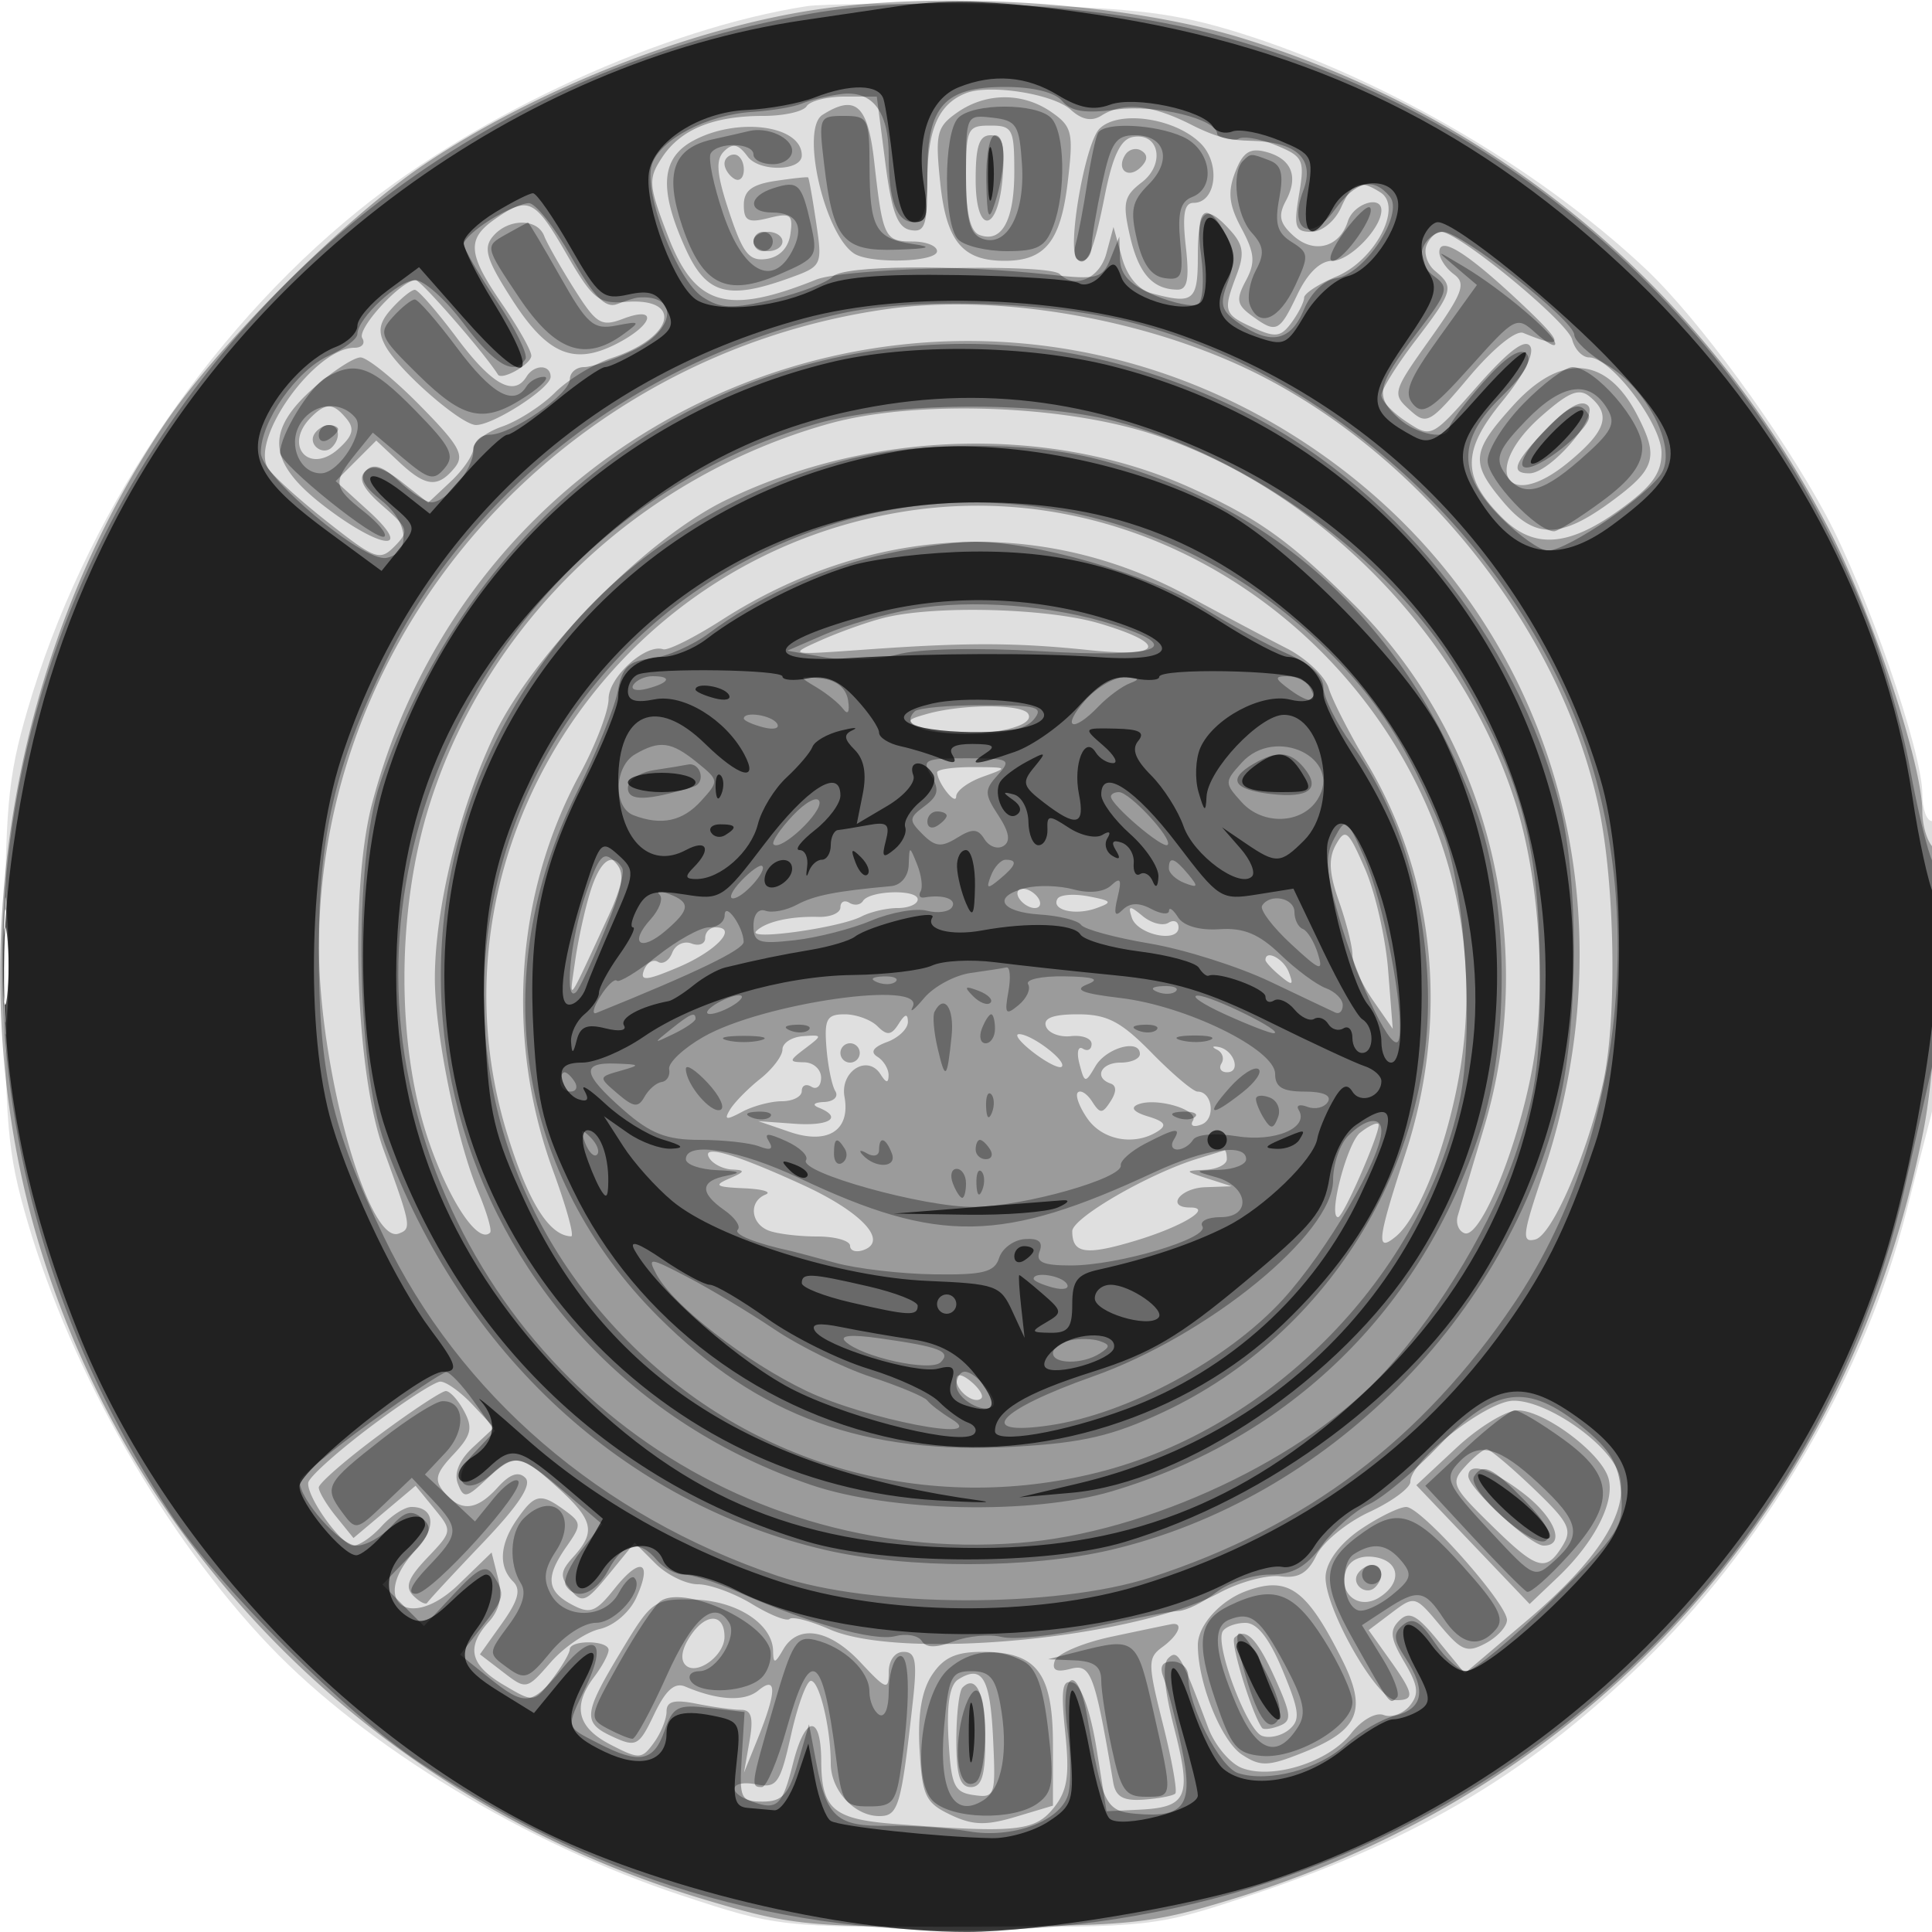 <svg xmlns="http://www.w3.org/2000/svg" width="200" height="200" fill="#000000"><path fill-opacity=".125" fill-rule="evenodd" d="M83.5.644C68.745 2.939 49.614 11.666 37.074 21.823 21.256 34.635 8.595 53.75 2.844 73.5.778 80.599.515 83.585.515 100c0 16.462.258 19.381 2.344 26.5 4.563 15.575 14.236 32.537 24.994 43.827 9.951 10.444 26.688 20.596 42.647 25.869 9.939 3.284 10.119 3.304 29.5 3.304 19.278 0 19.611-.037 29.211-3.216 17.76-5.881 29.699-13.064 41.902-25.208 12.175-12.116 22.089-29.355 26.211-45.576.839-3.3 2.009-7.852 2.601-10.116C201.303 110.107 201.366 85 200 85c-.55 0-1-1.256-1-2.791 0-4.411-5.741-21.013-10.011-28.949-4.623-8.593-13.217-20.321-18.617-25.407C158.959 17.104 142.078 7.434 127 3.008c-6.097-1.789-10.587-2.26-24-2.516C93.925.319 85.15.388 83.5.644M.397 100c0 7.975.156 11.237.346 7.25s.189-10.513 0-14.5c-.19-3.987-.346-.725-.346 7.25"/><path fill-opacity=".305" fill-rule="evenodd" d="M84.5.994C71.473 2.933 55.411 9.28 43.876 17.048c-8.179 5.508-21.321 18.65-26.829 26.83C.244 68.829-4.561 102.276 4.592 130.567c10.3 31.834 35.627 56.305 68.408 66.096 8.96 2.676 10.524 2.833 27.5 2.769 16.677-.062 18.661-.269 27-2.815 37.513-11.455 64.015-40.915 71.623-79.617 1.624-8.259 2.274-28.003.966-29.311-.599-.599-1.089-2.256-1.089-3.682 0-4.865-5.171-20.49-9.666-29.209-12.72-24.671-34.15-42.629-60.633-50.809C116.732.292 97.822-.989 84.5.994m15.5 8.65c-2.841 1.111-4 3.753-4 9.12 0 4.587-.259 5.333-1.75 5.049-1.351-.258-1.948-1.872-2.617-7.074L90.766 10h-3.324c-1.828 0-3.602.45-3.942 1s-2.362 1-4.494 1c-5.169 0-8.566 1.398-10.475 4.312-1.454 2.219-1.409 2.829.594 8.062 2.801 7.321 6.082 8.296 15.375 4.568 3.079-1.235 24.067-1.708 25.207-.568 1.568 1.568 4.127.44 4.819-2.124l.742-2.75.864 3.133c.548 1.986 1.688 3.354 3.116 3.736 4.315 1.157 4.752.801 4.752-3.869 0-4.896.78-5.506 3.373-2.64 1.339 1.479 1.473 2.414.655 4.565-1.447 3.807-1.355 4.105 1.681 5.488 2.329 1.062 2.891.987 4-.53.71-.971 1.291-2.123 1.291-2.561s1.497-1.421 3.328-2.186c4.01-1.675 6.929-7.227 4.582-8.713-2.183-1.382-2.863-1.12-4.092 1.577-.641 1.408-1.981 2.5-3.066 2.5-1.683 0-1.845-.49-1.277-3.853.607-3.591.447-3.937-2.352-5.096-1.651-.684-3.413-.99-3.915-.68s-2.649-.321-4.772-1.403c-4.205-2.144-7.118-2.455-9.413-1.003-1.005.635-2.02.443-3.173-.6-1.817-1.645-8.383-2.686-10.85-1.721m-.903 2c-2.127 1.491-2.293 2.167-1.771 7.228C97.956 24.975 99.619 27 104 27c4.19 0 5.798-2 6.528-8.124.613-5.139.471-5.763-1.651-7.25-2.97-2.08-6.794-2.073-9.78.018m-13.956.248c-2.285 1.448.177 12.285 3.259 14.343 1.652 1.103 8.6.913 8.6-.235 0-.55-1.139-1-2.531-1-2.893 0-3.09-.41-3.968-8.25-.66-5.887-1.926-7.034-5.36-4.858m28.68 1.43c-1.489 1.489-3.394 12.439-2.346 13.486.988.989 1.73-.682 2.877-6.483.824-4.167 1.643-5.899 2.901-6.139 2.744-.523 3.41 2.801.94 4.692-1.843 1.411-2.003 2.13-1.228 5.518.893 3.91 2.345 5.56 4.915 5.589 1.045.011 1.257-1.076.873-4.485-.372-3.301-.158-4.5.802-4.5 2.34 0 2.828-4.062.74-6.15-2.641-2.64-8.506-3.496-10.474-1.528m-42.071 1.25c-3.342 1.813-3.566 5.035-.777 11.178 2.144 4.723 4.36 5.344 10.785 3.02 3.347-1.21 3.39-1.299 2.728-5.75-.37-2.486-.743-4.579-.83-4.651s-1.619.091-3.406.363c-2.415.368-3.25 1.007-3.25 2.49 0 1.644.453 1.881 2.574 1.349 2.257-.567 2.535-.364 2.25 1.641-.205 1.447-1.115 2.401-2.475 2.595-1.792.255-2.436-.553-3.86-4.84-1.31-3.945-1.434-5.417-.532-6.307.895-.882 1.479-.752 2.436.542C78.589 17.821 83 17.728 83 16.083c0-3.111-6.652-4.005-11.25-1.511M100 18.393c0 3.659.443 5.563 1.378 5.922 2.311.887 3.622-1.472 3.622-6.515 0-4.453-.181-4.8-2.5-4.8-2.358 0-2.5.307-2.5 5.393m1 .19c0 5.902 2.368 5.556 2.807-.411.239-3.242-.039-4.172-1.25-4.172-1.183 0-1.557 1.101-1.557 4.583m15.469-2.533c-.95 1.538.351 2.53 1.635 1.246.718-.718.735-1.277.052-1.699-.56-.346-1.319-.142-1.687.453m11.395 1.779c-.794 2.067-.647 3.38.651 5.807 1.379 2.579 1.46 3.542.455 5.421-1.037 1.937-.946 2.487.595 3.614 2.571 1.88 2.866 1.745 4.734-2.171 1.068-2.241 2.373-3.5 3.628-3.5 1.796 0 5.073-3.374 5.073-5.223 0-1.63-2.894-.687-3.471 1.131-.862 2.718-3.511 3.418-5.641 1.49-1.424-1.288-1.594-2.078-.779-3.602 1.354-2.53.598-4.378-2.079-5.078-1.656-.433-2.372.044-3.166 2.111M75 16.941c0 .518.45 1.219 1 1.559s1-.084 1-.941S76.55 16 76 16s-1 .423-1 .941m-23.75 5.733c-2.971 2.073-2.841 3.607.75 8.826 1.65 2.398 3 4.794 3 5.323 0 .875-3.053 2.597-3.457 1.951C50.164 36.566 43.57 29 43.026 29c-1.483 0-6.119 5.04-5.523 6.004.338.548-.026.996-.809.996-4.046 0-10.769 9.31-8.973 12.426.428.743 3.19 3.25 6.136 5.57 4.995 3.934 5.467 4.106 7 2.549 1.527-1.553 1.439-1.848-1.24-4.175-2.035-1.766-2.571-2.816-1.822-3.565s1.867-.429 3.796 1.088l2.734 2.15 2.337-2.196C47.948 48.64 49 47.099 49 46.424c0-.676 1.345-1.697 2.99-2.271 1.644-.573 4.098-2.15 5.452-3.504s4.023-2.977 5.93-3.607c6.403-2.113 7.402-6.262 1.395-5.788-2.805.221-3.425-.283-6.147-5.004-3.261-5.654-3.927-5.977-7.37-3.576m-.24 1.814c-1.01 1.217-.648 2.401 1.988 6.508 3.676 5.729 6.415 6.876 10.894 4.56 3.774-1.952 4.244-3.939.606-2.555-2.254.857-2.757.549-5.061-3.101-1.407-2.229-2.804-4.693-3.105-5.476-.714-1.861-3.755-1.825-5.322.064M78 25c0 .55.675 1 1.5 1s1.5-.45 1.5-1-.675-1-1.5-1-1.5.45-1.5 1m69.666.427c-.301.785.101 1.965.893 2.622 2.007 1.665 1.89 2.075-2.059 7.247-1.925 2.521-3.5 5.051-3.5 5.621s1.168 1.802 2.595 2.737c2.594 1.7 2.596 1.699 7.325-3.665 3.241-3.676 4.969-4.977 5.49-4.134.463.748-.683 2.992-2.923 5.726-4.169 5.088-4.167 7.83.008 12.005 3.259 3.259 6.811 3.037 12.092-.756 3.409-2.448 4.413-3.805 4.413-5.965 0-2.976-5.228-9.865-7.487-9.865-.704 0-1.496-.826-1.76-1.837C162.266 33.3 150.961 24 149.183 24c-.533 0-1.215.642-1.517 1.427m1.334.678c0 .646.678 1.674 1.506 2.285 1.291.951.936 1.913-2.481 6.722-3.867 5.442-3.931 5.663-2.114 7.307 1.787 1.618 2.07 1.463 6.168-3.397 2.488-2.951 4.846-4.868 5.607-4.557 4.327 1.763 4.313 1.224-.078-2.924-5.658-5.347-8.608-7.21-8.608-5.436M40.575 31.917c-1.332 1.472-1.493 2.368-.693 3.863 1.368 2.555 7.852 8.221 9.403 8.216C51.101 43.991 57 40.182 57 39.015c0-1.306-1.696-1.316-2.5-.015-1.298 2.1-3.593.823-7.194-4-2.053-2.75-4.017-5-4.364-5-.348 0-1.413.863-2.367 1.917M92 31.973c-33.535 4.644-58.893 32.996-58.983 65.945-.034 12.528 5.072 30.952 8.254 29.783 1.357-.498 1.302-.799-1.572-8.701-2.92-8.027-3.533-26.975-1.162-35.894 11.773-44.275 63.759-62.28 100.179-34.696 22.164 16.787 30.37 45.454 20.967 73.246-2.084 6.159-2.181 7.025-.747 6.651 1.766-.462 5.423-8.942 7.032-16.307 1.438-6.58 1.213-20.481-.458-28.371-4.057-19.145-19.523-37.995-37.809-46.082-11.01-4.87-25.008-7.055-35.701-5.574m-59.465 8.131c-5.152 4.523-4.858 7.794 1.109 12.35 5.864 4.478 9.299 4.799 4.481.419l-3.375-3.068 2.1-2.1 2.101-2.1 2.339 2.197c2.768 2.601 4.014 2.741 5.751.648 1.093-1.317.556-2.291-3.59-6.5-2.682-2.722-5.44-4.95-6.129-4.95s-2.843 1.397-4.787 3.104m124.081 1.899c-4.306 4.766-4.422 5.886-1.027 9.92 3.275 3.892 5.912 3.89 11.214-.01 4.592-3.376 4.948-4.56 2.687-8.933-3.173-6.135-7.89-6.493-12.874-.977m2.974 1.052c-6.341 5.568-3.694 10.128 2.781 4.791 3.896-3.212 4.455-4.916 2.219-6.772-1.122-.93-2.146-.524-5 1.981m.608 1.241c-3.47 3.58-3.92 4.704-1.885 4.704 2.139 0 7.224-5.863 6.078-7.009-.66-.66-2.071.115-4.193 2.305M32.2 43.2c-2.915 2.915-.191 6.007 2.859 3.246 1.474-1.333 1.668-2.071.815-3.098-1.378-1.66-2.131-1.691-3.674-.148m53.646.654c-19.625 5.478-35.392 20.487-41.357 39.369-3.502 11.088-3.494 25.305.02 35.277 2.149 6.095 5.025 10.299 6.227 9.098.209-.21-.347-2.118-1.238-4.24-2.234-5.326-4.502-16.544-4.481-22.173.027-7.168 2.532-17.448 6.075-24.931 4.043-8.539 15.787-20.487 24.079-24.496 15.143-7.322 33.728-7.788 48.201-1.209 6.953 3.161 10.084 5.404 16.784 12.022 13.855 13.686 19.181 35.019 13.498 54.066a4506 4506 0 0 0-2.75 9.238c-.222.756.09 1.559.695 1.783 1.813.673 6.18-10.619 7.321-18.931 1.096-7.992.254-18.431-2.075-25.727-5.552-17.386-20.701-32.677-37.773-38.128-9.398-3-24.471-3.462-33.226-1.018m-53.303 1.077c-.683 1.105.894 2.299 1.818 1.375.95-.951.773-2.306-.302-2.306-.518 0-1.2.419-1.516.931M93.5 52.969c-30.309 4.899-49.796 35.388-41.052 64.227 2.17 7.155 4.384 10.733 6.678 10.789.344.008-.489-3.022-1.852-6.735-4.979-13.565-3.964-28.714 2.754-41.118C61.663 77.114 63 73.61 63 72.345c0-2.243 3.835-5.727 5.651-5.134.486.159 3.224-1.211 6.085-3.045 15.326-9.824 33.055-10.729 48.264-2.465 3.575 1.942 8.156 4.374 10.179 5.404 2.024 1.03 3.989 2.891 4.367 4.134s2.166 4.736 3.973 7.761c7.068 11.834 8.515 26.515 3.981 40.403-2.938 9-3.091 10.333-.988 8.587 2.507-2.081 5.522-10.038 6.718-17.732 5.111-32.876-24.845-62.604-57.73-57.289m-2 10.99c-1.65.415-4.575 1.455-6.5 2.311-3.441 1.531-3.366 1.547 4.5.981 10.498-.757 15.669-.745 23.25.05 7.667.805 8.225-.637 1.068-2.762-5.364-1.593-17.078-1.898-22.318-.58m4.5 9.937c-2.198.612-2.278.781-.668 1.4 3.674 1.412 12.174.332 11.098-1.41-.631-1.02-6.753-1.015-10.43.01m1.015 6.054c.031 1.089 1.955 3.525 1.97 2.493.008-.581 1.252-1.498 2.765-2.038 2.682-.956 2.658-.981-1-.993-2.062-.007-3.743.236-3.735.538m41.28 7.487c-.796 1.423-.714 2.957.314 5.871.765 2.169 1.394 4.674 1.398 5.568.003.893.943 2.974 2.088 4.624l2.081 3-.478-6.085c-.263-3.347-1.344-8.069-2.401-10.495-1.733-3.974-2.03-4.219-3.002-2.483M.378 100c0 6.325.163 8.912.361 5.75s.198-8.338 0-11.5-.361-.575-.361 5.75m60.75-7.75c-.565 1.787-1.283 5.05-1.594 7.25-.62 4.38-.941 4.823 3.567-4.916.996-2.153 1.58-4.291 1.297-4.75-1.034-1.672-2.266-.761-3.27 2.416m28.209 1.016c-.261.422-.894.508-1.406.191-.512-.316-.931-.104-.931.473 0 .576-1.013 1.019-2.25.985-2.952-.082-5.504.503-6.471 1.483-.983.995 8.635-.35 10.905-1.526.927-.48 2.614-.872 3.75-.872S95 93.598 95 93.106c0-1.074-4.986-.932-5.663.16M105.5 93c.34.55 1.068 1 1.618 1s.722-.45.382-1-1.068-1-1.618-1-.722.45-.382 1m3.982.029c-.718 1.162 1.773 1.781 3.99.992 1.742-.621 1.651-.764-.774-1.228-1.51-.289-2.957-.182-3.216.236M117.166 95c.578 1.767 4.834 2.657 4.834 1.011 0-.621-.47-.839-1.044-.484s-1.772.044-2.662-.691c-1.372-1.132-1.544-1.107-1.128.164M73 97.107c0 .609-.638.862-1.417.563-.78-.299-1.677.131-1.993.957-.317.825-.982 1.249-1.478.942s-1.149.086-1.451.872c-.442 1.152.253 1.089 3.585-.326C74.153 98.455 76.443 96 74.083 96c-.596 0-1.083.498-1.083 1.107m58 2.271c0 .207.685.946 1.523 1.641 1.273 1.057 1.42.995.893-.378-.538-1.401-2.416-2.384-2.416-1.263m-45.447 9.077c.151 1.901.564 3.926.919 4.5.356.575-.168 1.081-1.163 1.124-1.049.046-1.284.291-.559.583 2.518 1.016 1.15 1.929-2.5 1.668l-3.75-.268 3.23 1.108c3.963 1.359 6.324-.143 5.693-3.622-.481-2.653 2.389-4.448 3.732-2.332.58.914.819.941.83.093.008-.655-.512-1.517-1.156-1.915-.776-.479-.438-.994 1-1.526 1.194-.442 2.164-1.381 2.156-2.086-.011-.899-.297-.837-.959.21-.751 1.188-1.196 1.238-2.184.25-.683-.683-2.214-1.242-3.403-1.242-1.85 0-2.121.496-1.886 3.455m22.724-2.205c.244.688 1.406 1.143 2.583 1.012s2.14.233 2.14.809-.408.795-.907.487c-.498-.309-.656.395-.351 1.564.532 2.033.603 2.044 1.657.251 1.125-1.914 4.601-2.868 4.601-1.262 0 .489-.9.889-2 .889-2.041 0-2.785 1.563-1.032 2.167.624.215.624.866 0 1.833-.85 1.317-1.084 1.32-1.914.029-.52-.809-1.184-1.232-1.477-.94-.292.293.159 1.517 1.003 2.721 1.565 2.235 4.859 2.832 7.255 1.313 1.001-.634.751-1.022-1-1.552-1.465-.442-1.853-.903-1.042-1.236 1.886-.773 6.391.558 5.696 1.683-.326.527.077.702.896.388 1.483-.569 1.137-3.406-.415-3.406-.449 0-2.58-1.8-4.737-4-3.19-3.254-4.618-4-7.66-4-2.562 0-3.6.394-3.296 1.25M81 108.64c0 .668-1.034 2.035-2.297 3.037-1.263 1.003-2.668 2.43-3.121 3.173-.662 1.086-.422 1.135 1.232.25 1.13-.605 2.984-1.1 4.12-1.1S83 113.523 83 112.941s.45-.781 1-.441 1-.084 1-.941-.787-1.573-1.75-1.591c-1.613-.029-1.604-.142.118-1.447 1.797-1.36 1.787-1.408-.25-1.255-1.165.088-2.118.706-2.118 1.374m25.985.314c1.367 1.05 2.684 1.71 2.927 1.467.566-.565-3.089-3.354-4.412-3.367-.55-.005.118.85 1.485 1.9M87 109c0 .55.45 1 1 1s1-.45 1-1-.45-1-1-1-1 .45-1 1m38.981-.34c.567.281.777.922.466 1.425s-.051.915.577.915c1.484 0 .724-2.302-.862-2.612-.666-.131-.748-.008-.181.272m14.817 8.6c-1.347 1.074-3.349 8.74-2.282 8.74.569 0 4.57-9.247 4.173-9.644-.184-.185-1.035.223-1.891.904m-67.364 2.633c.376.609 1.445 1.139 2.375 1.177 1.379.058 1.321.229-.309.93-1.655.711-1.396.885 1.5 1.009 1.925.082 2.938.376 2.25.653-1.76.71-1.556 3.007.332 3.731.87.334 3.12.607 5 .607s3.418.436 3.418.969.654.717 1.453.411c2.514-.965-.324-3.96-6.382-6.735-7.091-3.247-10.554-4.236-9.637-2.752m50.566.044c-5.07 1.552-13 6.14-13 7.521 0 2.324 1.386 2.531 6.547.978 4.828-1.453 8.09-3.436 5.653-3.436-2.536 0-1.056-2.005 1.55-2.1l2.75-.099L125 122c-2.398-.768-2.409-.805-.25-.9 1.237-.055 2.25-.55 2.25-1.1s-.112-.961-.25-.914-1.375.43-2.75.851m-25 22.882c0 1.208 1.897 2.617 2.591 1.924.251-.252-.229-1.027-1.067-1.723-.95-.789-1.524-.865-1.524-.201m-60.753 4.956c-3.439 2.599-6.292 5.175-6.34 5.725-.133 1.529 3.449 6.494 4.688 6.497.602.002 1.91-.897 2.905-1.997s2.389-2 3.096-2c2.382 0 2.629 2.132.509 4.388-4.978 5.299-.837 8.683 4.406 3.601l3.379-3.275.674 2.683c.459 1.831.159 3.252-.945 4.472-2.406 2.658-1.982 4.485 1.521 6.555 3.13 1.849 3.147 1.847 4.978-.534 1.011-1.315 1.848-2.728 1.86-3.14.03-1.019 4.022-.96 4.022.059 0 .445-.661 1.682-1.468 2.75-2.31 3.053-1.795 5.254 1.646 7.033 2.988 1.545 3.256 1.536 4.5-.166.727-.994 1.322-2.454 1.322-3.242 0-1.073.787-1.277 3.125-.809 1.719.344 3.78.625 4.579.625 1.092 0 1.312.811.884 3.25l-.57 3.25 1.415-3.5c1.978-4.894 2.003-6.607.073-5.005-1.424 1.182-4.182 1.037-7.556-.397-1.108-.471-2.029.345-3.229 2.86-1.557 3.265-1.86 3.436-4.199 2.37-3.256-1.483-3.185-2.315.761-8.872 3.165-5.261 3.432-5.453 7.489-5.37 4.454.09 8.205 2.506 8.258 5.319.026 1.364.179 1.341 1.05-.155 1.545-2.652 4.787-2.104 8.019 1.356 2.633 2.819 2.901 2.911 2.901 1 0-1.226.641-2.106 1.534-2.106 1.259 0 1.43.944.951 5.25C93.285 187.033 93 188 91.026 188c-2.573 0-5.026-2.659-5.026-5.446 0-3.658-1.175-8.554-2.053-8.554-.442 0-1.366 2.512-2.053 5.583-1.129 5.045-1.473 5.54-3.572 5.138-2.617-.5-3.167.741-.74 1.672 2.861 1.098 3.377.655 4.519-3.881 1.259-5 2.891-5.113 2.914-.203.024 4.981 1.244 6.017 7.659 6.51 12.43.956 14.441.757 16.364-1.618 1.461-1.804 1.701-3.331 1.234-7.855-.47-4.55-.313-5.527.824-5.149.85.282 1.808 2.998 2.429 6.885l1.026 6.418 3.334-.159c5.039-.241 5.499-1.293 3.678-8.403-1.049-4.092-1.27-6.631-.635-7.266.977-.977 1.302-.414 4.137 7.162.686 1.834 2.264 3.721 3.506 4.193 3.187 1.212 8.959-.614 11.283-3.569 1.11-1.41 2.564-2.235 3.385-1.92.792.304 2-.122 2.685-.946 1.006-1.213.901-2.079-.55-4.536-1.45-2.455-1.55-3.278-.522-4.296 1.025-1.015 1.806-.608 4.024 2.1l2.752 3.359 6.458-5.479c7.344-6.23 10.521-11.186 9.578-14.941-.782-3.117-7.364-7.799-10.965-7.799-2.797 0-10.699 6.198-10.699 8.392 0 .638-1.912 2.048-4.25 3.134s-4.798 3.099-5.468 4.474c-.907 1.859-1.865 2.418-3.74 2.18-1.386-.176-4.213.586-6.281 1.693-8.919 4.775-32.988 7.036-40.384 3.794-1.993-.873-3.854-1.356-4.137-1.073-.283.282-2.028-.409-3.877-1.536-1.85-1.128-4.376-2.052-5.613-2.054s-3.218-.972-4.402-2.156l-2.152-2.152-2.648 3.245c-2.379 2.915-2.785 3.081-3.986 1.633-1.128-1.359-1.081-1.896.3-3.421 2.337-2.583 2.063-3.795-1.612-7.138-3.912-3.558-4.473-3.624-7.409-.865-2.079 1.952-2.349 1.993-2.943.444-.419-1.091.138-2.445 1.547-3.757l2.202-2.052-2.248-2.392c-1.236-1.316-2.732-2.382-3.323-2.368-.592.014-3.89 2.152-7.329 4.75m.941.823c-3.404 2.529-6.188 4.954-6.188 5.389s.808 1.789 1.796 3.009l1.796 2.218 3.215-2.705 3.214-2.705 1.918 2.348c1.908 2.336 1.904 2.362-.704 5.105-2.01 2.113-2.347 3.031-1.445 3.933.647.647 1.297.971 1.443.72s2.723-3.03 5.725-6.175c3.75-3.93 5.135-6.042 4.426-6.751-.708-.708-1.604-.398-2.863.992-2.187 2.418-3.828 2.564-5.545.495-1.052-1.267-.887-1.937.963-3.906 1.844-1.963 2.038-2.74 1.111-4.471-.616-1.152-1.47-2.094-1.897-2.094s-3.562 2.069-6.965 4.598m111.582 1.276-4.153 3.873 5.864 6.148 5.865 6.148 2.916-2.771c3.838-3.648 5.99-7.902 5.222-10.323-.836-2.633-6.653-6.949-9.367-6.949-1.207 0-4.063 1.743-6.347 3.874m.903 1.935c-1.537 1.699-1.376 2.066 2.633 6 4.82 4.731 5.708 4.999 7.429 2.243 1.067-1.708.697-2.445-3.009-5.989-2.324-2.223-4.494-4.046-4.821-4.052s-1.332.803-2.232 1.798m.327.995c0 1.246 6.447 7.196 7.798 7.196 2.319 0 1.17-2.923-2.142-5.449-3.342-2.549-5.656-3.264-5.656-1.747m-98.443 4.419c-1.837 2.621-1.992 4.942-.434 6.5.831.831.529 1.957-1.158 4.326l-2.281 3.204 2.408 1.85c2.386 1.834 2.431 1.825 4.908-1.015 1.375-1.577 3.66-3.131 5.079-3.453 1.468-.334 3.099-1.73 3.787-3.24 1.72-3.774.452-4.327-2.224-.971-1.981 2.484-2.547 2.697-4.456 1.676-2.618-1.401-2.745-2.857-.526-6.024 1.559-2.227 1.548-2.451-.192-3.723-2.499-1.827-3.097-1.721-4.911.87m87.341 1.059c-2.082 1.398-3.501 3.239-3.663 4.75-.325 3.038 5.253 12.968 7.285 12.968 1.976 0 1.873-.64-.678-4.222l-2.158-3.031 2.392-1.805c2.362-1.781 2.427-1.764 4.959 1.269 2.256 2.702 2.831 2.931 4.765 1.896 1.21-.648 2.2-1.732 2.2-2.409 0-1.733-8.885-11.698-10.43-11.698-.701 0-2.803 1.027-4.672 2.282m-1.535 4.215c-.923 2.405 1.253 4.235 3.415 2.872 2.428-1.533 2.139-3.81-.532-4.189-1.385-.197-2.497.312-2.883 1.317m1.18.434c-.683 1.105.894 2.299 1.818 1.375.95-.951.773-2.306-.302-2.306-.518 0-1.2.419-1.516.931M129 164.709c-2.698.992-5 3.562-5 5.58 0 3.928 2.422 9.942 4.572 11.35 1.927 1.262 2.701 1.236 6.341-.221 5.802-2.321 6.652-4.375 3.998-9.654-3.669-7.297-5.571-8.65-9.911-7.055m-57.422 4.484c-.983 1.403-1.209 2.576-.611 3.174 1.136 1.136 4.033-.969 4.033-2.93 0-2.382-1.833-2.513-3.422-.244m43.492.236c-2.987.634-5.635 1.765-5.884 2.513-.319.958.165 1.2 1.631.816 2.117-.553 2.5.464 4.421 11.742.257 1.512 1.032 1.95 3.173 1.795 1.558-.113 3.022-.394 3.253-.626s-.345-3.468-1.28-7.192c-1.584-6.303-1.586-6.856-.043-7.985 1.712-1.251 2.231-2.597.909-2.354-.412.076-3.194.657-6.18 1.291m11.507-.554c-.835 1.352 2.488 10.213 4.056 10.814.766.294 2.026.009 2.801-.634 1.2-.996 1.104-1.9-.646-6.112-1.39-3.343-2.64-4.943-3.862-4.943-.995 0-2.051.394-2.349.875m1.215.666c-.468.468 1.789 7.848 2.854 9.333.147.205.949.112 1.781-.208 1.319-.506 1.267-1.131-.4-4.854-1.883-4.206-3.086-5.42-4.235-4.271m-31.324 3.868c-1.069 1.63-1.48 4.133-1.273 7.742.272 4.757.616 5.481 3.188 6.709 2.298 1.098 3.668 1.142 6.75.218L109 186.92v-6.305c0-7.436-1.655-9.615-7.306-9.615-2.751 0-4.036.592-5.226 2.409m2.724.452c-.882.559-1.207 2.586-1 6.234.272 4.77.578 5.443 2.608 5.731 2.215.314 2.288.096 2-5.921-.299-6.226-1.128-7.615-3.608-6.044m.447.833c-.351.352-.639 2.814-.639 5.473 0 3.629.374 4.833 1.5 4.833 1.131 0 1.5-1.216 1.5-4.941 0-4.67-.934-6.792-2.361-5.365"/><path fill-opacity=".323" fill-rule="evenodd" d="M83.821 1.427C51.71 7.126 25.205 26.741 10.754 55.5-5.422 87.69-2.84 125.557 17.656 156.722c4.935 7.505 18.224 20.756 25.844 25.771 19.597 12.898 39.342 18.389 61.879 17.209 44.483-2.329 82.097-33.747 91.779-76.66 1.06-4.698 2.358-10.461 2.885-12.806 1.218-5.425 1.243-18.723.039-21-.504-.955-1.572-5.342-2.371-9.749-.8-4.407-2.862-11.528-4.582-15.824-12.045-30.08-36.783-52.084-67.635-60.158C113.124.267 95.347-.619 83.821 1.427M87 9.747c-1.375.193-3.175.634-4 .98-.825.345-3.129.731-5.119.857-4.701.298-9.567 2.851-10.393 5.454-.915 2.881 2.551 11.942 5.243 13.705 1.872 1.227 3.06 1.267 7.321.244 2.798-.671 5.562-1.73 6.143-2.353 1.095-1.175 12.736-1.273 22.583-.19 4.816.529 5.357.382 6.186-1.682l.909-2.262.064 2.301c.045 1.662 1.047 2.712 3.607 3.782 1.949.814 3.963 1.222 4.475.905s.656-2.58.32-5.032c-.667-4.864.55-5.9 2.548-2.168.88 1.646.938 3.042.205 4.969-.866 2.279-.691 2.91 1.167 4.212 3.281 2.298 5.362 1.861 6.718-1.412.711-1.719 2.1-3.071 3.336-3.25 2.965-.43 7.06-6.652 5.564-8.455-1.714-2.066-3.508-1.628-5.727 1.398-2.533 3.456-4.788 2.058-3.241-2.01 1.247-3.282-.642-5.066-5.473-5.168-1.886-.039-3.431-.355-3.433-.701-.007-1.55-6.359-3.094-10.434-2.536-3.201.439-4.705.206-5.596-.867-.756-.911-3.009-1.468-5.94-1.468C97.795 9 96 10.973 96 17.829 96 21.582 95.618 23 94.607 23 92.828 23 92 20.811 92 16.109c0-4.618-1.731-6.821-5-6.362M99.2 12.2c-1.557 1.557-1.557 11.043 0 12.6.66.66 2.921 1.2 5.025 1.2 3.185 0 3.988-.429 4.8-2.565 1.347-3.544 1.222-9.788-.225-11.235-1.552-1.552-8.048-1.552-9.6 0m-13.89 4.771c.928 7.836 1.954 9.055 7.475 8.879 3.414-.108 3.888-.271 1.718-.59-3.866-.568-4.469-1.645-4.488-8.01-.014-5.003-.139-5.25-2.654-5.25-2.578 0-2.626.117-2.051 4.971m14.69.994c0 4.736.367 6.239 1.645 6.729 2.577.989 4.485-2.55 4.149-7.694-.267-4.08-.551-4.53-3.044-4.816-2.734-.315-2.75-.281-2.75 5.781m-22.5-4.39c-.55.138-2.225.52-3.721.849-4.118.907-5.021 3.51-3.136 9.043 2.069 6.07 4.57 7.301 10.029 4.936 3.883-1.682 4.009-1.881 3.271-5.156-.959-4.254-1.3-4.586-3.868-3.771-2.619.831-2.709 2.524-.134 2.524 2.617 0 3.385 1.522 2.038 4.04-2.022 3.778-5.083 2.095-7.12-3.915-1.002-2.957-1.579-5.769-1.282-6.25C74.324 14.666 78 14.77 78 16c0 .55.9 1 2 1s2-.623 2-1.383c0-1.366-2.558-2.527-4.5-2.042m36.174.175c-.244.412-.753 2.775-1.132 5.25s-.911 5.288-1.182 6.25c-.272.962-.014 1.75.573 1.75S113 26.347 113 25.549s.487-3.723 1.083-6.5c.921-4.296 1.427-5.049 3.393-5.049 3.18 0 3.908 2.616 1.421 5.103-1.726 1.726-1.918 2.65-1.194 5.727.597 2.535 1.482 3.76 2.861 3.961 1.765.257 1.952-.178 1.612-3.742-.288-3.024.017-4.186 1.22-4.647 2.557-.982 1.962-4.918-.943-6.241-2.867-1.307-8.104-1.551-8.779-.411m-11.574 5c.081 3.871.247 4.288.9 2.25 1.157-3.614 1.157-7 0-7-.55 0-.955 2.137-.9 4.75m26.567-2.083c-1.229 1.228-.684 5.657.913 7.421 1.267 1.4 1.35 2.173.423 3.907-.636 1.189-.911 2.801-.611 3.583.926 2.414 3.033 1.517 4.671-1.987 1.467-3.139 1.445-3.417-.348-4.537-1.505-.94-1.779-1.899-1.29-4.508.472-2.515.235-3.462-.983-3.93-1.985-.762-1.963-.762-2.775.051M50.75 22.758c-1.513.938-2.75 2.069-2.75 2.513s1.555 3.116 3.455 5.938c1.899 2.821 3.223 5.503 2.94 5.96-1.117 1.808-3.176.627-6.395-3.669-1.854-2.475-4.11-4.5-5.012-4.5C41.261 29 37 32.964 37 34.57c0 .518-1.332 1.531-2.959 2.252C30.739 38.283 27 43.611 27 46.853c0 2.448 10.6 11.343 12.989 10.9 2.579-.478 2.317-3.725-.479-5.924-1.865-1.467-2.339-2.4-1.595-3.144.745-.745 1.749-.41 3.386 1.128C42.581 51.016 44.093 52 44.659 52 46.208 52 49 48.573 49 46.671c0-.919.76-1.671 1.688-1.671 2.26 0 8.297-4.179 8.305-5.75.004-.687.667-1.25 1.473-1.25s3.056-.758 5-1.685c4.515-2.153 4.878-5.893.534-5.508-.275.025-1.23.329-2.122.677-1.21.471-2.418-.779-4.758-4.926-1.726-3.057-3.696-5.546-4.379-5.531-.682.014-2.478.793-3.991 1.731m88.399 1.254c-1.215 1.644-1.756 2.988-1.202 2.988 1.162 0 4.551-4.835 3.867-5.519-.251-.251-1.45.888-2.665 2.531m-86.807.273c-2.157 1.214-2.155 1.22 1.353 6.465 3.778 5.647 6.877 6.746 10.845 3.845 1.804-1.319 1.758-1.375-.742-.897-2.379.455-3.002-.09-5.826-5.094-1.74-3.082-3.232-5.588-3.317-5.569s-1.126.582-2.313 1.25M78 25c0 .55.45 1 1 1s1-.45 1-1-.45-1-1-1-1 .45-1 1m69.306.645c-.38.991.068 2.155 1.129 2.931 1.636 1.196 1.506 1.621-1.837 6-4.101 5.37-4.321 6.46-1.769 8.769 1.867 1.69 5.138 2.258 5.213.905.023-.413 1.604-2.521 3.515-4.685 2.284-2.587 3.812-3.596 4.46-2.948s-.212 2.149-2.515 4.381c-4.644 4.501-4.672 8.032-.102 12.602 1.87 1.87 4.043 3.4 4.829 3.4 2.064 0 10.638-5.883 11.836-8.122 1.463-2.734-1.607-8.675-5.745-11.117-1.826-1.077-3.335-2.477-3.353-3.11C162.924 33.144 151.265 24 149.387 24c-.797 0-1.734.74-2.081 1.645m3.39 1.996 2.195 1.859-3.911 5.439c-3.158 4.391-3.68 5.717-2.713 6.882 1.004 1.211 1.965.587 5.948-3.859 4.659-5.202 4.789-5.269 6.767-3.478 1.11 1.004 2.018 1.502 2.018 1.106 0-.958-5.52-5.627-9.396-7.949-3.025-1.811-3.048-1.811-.908 0M40.673 32.809c-1.537 1.699-1.376 2.066 2.633 6C48.079 43.494 50.129 43.895 54.5 41c1.65-1.093 2.464-1.99 1.809-1.993S54.84 39.45 54.5 40c-1.298 2.1-3.593.823-7.194-4-2.053-2.75-4.017-5-4.364-5-.348 0-1.369.814-2.269 1.809M87 32.468c-20.712 4.6-38.247 18.013-47.041 35.982C34.702 79.193 33 86.46 33 98.161c0 12.854 1.257 18.437 6.72 29.839 7.836 16.358 22.444 28.944 40.78 35.136 9.786 3.305 28.753 3.375 38.689.143 16.068-5.227 28.061-14.279 37.539-28.334 11.179-16.577 13.929-40.526 6.822-59.408-7.534-20.017-25.729-36.629-46.05-42.046-8.612-2.295-22.65-2.766-30.5-1.023m4.697 3.66C67.643 39.22 47.81 56.228 39.373 81c-2.801 8.225-2.544 29.218.458 37.4 7.964 21.706 24.794 37.223 45.609 42.05 8.474 1.965 21.18 1.962 29.56-.007 22.341-5.25 41.193-24.102 46.443-46.443 1.961-8.344 1.981-22.913.042-30.54-4.46-17.545-17.517-33.59-33.594-41.28-11.811-5.651-23.765-7.649-36.194-6.052M33.75 39.08C32.009 40.094 29 45.026 29 46.865c0 1.22 10.126 9.342 10.803 8.665.276-.276-.691-1.441-2.15-2.589-3.139-2.469-3.219-3.02-.857-5.937l1.796-2.218 3.088 2.599c2.735 2.3 3.235 2.422 4.366 1.059 1.08-1.301.602-2.227-3.092-5.991-4.47-4.555-6.13-5.163-9.204-3.373m123.953 2.712c-2.037 2.086-3.703 4.746-3.703 5.911 0 1.908 5.081 7.297 6.88 7.297.399 0 2.615-1.389 4.923-3.087 2.98-2.191 4.197-3.808 4.197-5.576 0-2.669-4.909-8.337-7.22-8.337-.756 0-3.04 1.706-5.077 3.792m.305 1.7c-2.811 2.9-3.256 3.891-2.376 5.288 1.755 2.789 3.714 2.5 7.912-1.167 3.331-2.909 3.782-3.744 2.854-5.284-1.844-3.061-4.677-2.668-8.39 1.163m-127.042.572C29.825 46.196 31.1 49 33.212 49c1.919 0 4.674-4.428 3.579-5.75-1.583-1.91-4.592-1.49-5.825.814M84.5 43.87C55.099 52.333 36.255 82.818 42.386 112c6.257 29.779 32.946 50.003 62.988 47.731 13.43-1.016 29.99-8.805 38.191-17.964 5.722-6.391 11.085-15.456 13.492-22.808 2.054-6.27 2.427-9.292 2.345-18.959-.11-12.842-2.068-19.868-8.525-30.592-6.949-11.542-21.682-22.252-35.521-25.823-8.13-2.097-23.06-1.96-30.856.285m75.105 1.02c-1.523 1.59-2.373 3.135-1.89 3.434 1.207.746 7.443-4.259 6.736-5.404-.923-1.492-1.915-1.089-4.846 1.97M33 45.059c0 .582.45.781 1 .441s1-.816 1-1.059S34.55 44 34 44s-1 .477-1 1.059m55 2.457c-11.925 2.925-22.835 9.729-30 18.71-24.34 30.51-11.2 74.825 25.942 87.487 8.207 2.798 22.902 3.116 31.126.675 18.489-5.489 32.119-18.789 38.131-37.207 3.173-9.722 2.979-24.159-.45-33.423-7.024-18.98-20.539-31.47-39.209-36.236-7.198-1.838-18.063-1.84-25.54-.006m-.5 6.371c-37.751 10.974-50 57.281-22.478 84.975 12.852 12.931 30.981 17.989 48.62 13.566 18.071-4.532 33.6-20.471 37.454-38.441 1.548-7.217.586-22.224-1.793-27.987-3.677-8.905-6.69-13.586-12.227-18.998-13.26-12.959-32.554-18.063-49.576-13.115m3.26 3.671c-6.303 1.528-12.589 4.419-17.334 7.973-1.691 1.266-4.391 2.452-6 2.636-2.36.268-3.03.914-3.463 3.333-.295 1.65-2.228 6.424-4.294 10.61-9.387 19.009-6.14 39.632 8.543 54.266 10.323 10.289 21.309 14.271 36.918 13.381 6.96-.397 10.038-1.115 15.267-3.562 17.491-8.185 28.572-26.651 27.341-45.564-.596-9.149-3.307-17.356-7.77-23.517-1.633-2.253-2.968-4.932-2.968-5.954 0-1.187-1.351-2.447-3.75-3.495-2.062-.902-5.983-3.038-8.711-4.747-5.563-3.485-17.744-6.961-23.949-6.835-2.249.046-6.673.71-9.83 1.475m3.706 5.5c-2.768.475-6.818 1.637-9 2.582L81.5 67.359l3.925.691c2.159.381 5.534.244 7.5-.303 2.1-.585 8.184-.723 14.744-.335 12.313.727 15.236-.332 7.589-2.751-6.375-2.017-14.655-2.655-20.792-1.603m-28.908 7.849c-.309.498.34.671 1.441.383 2.335-.611 2.63-1.29.56-1.29-.793 0-1.693.408-2.001.907m18.942.231c1.1.655 2.362 1.68 2.804 2.277.477.645.676.273.49-.915-.202-1.282-1.208-2.099-2.804-2.277-2.354-.262-2.381-.212-.49.915m27.826 1.38c-2.511 2.865-1.294 3.409 1.385.619.984-1.025 2.464-2.114 3.289-2.421 1.073-.399.931-.575-.5-.619-1.1-.033-2.978 1.056-4.174 2.421m21.231-1.1c2.095 1.532 3.044 1.364 1.984-.351-.362-.587-1.393-1.067-2.291-1.067-1.365 0-1.315.232.307 1.418m-38.863 2.221c-1.457 1.457.742 2.361 5.743 2.361 3.507 0 5.742-.511 6.563-1.5 1.085-1.307.414-1.5-5.211-1.5-3.551 0-6.743.288-7.095.639M77 74.383c0 .211.901.619 2.001.907 1.101.288 1.75.115 1.441-.383-.538-.871-3.442-1.313-3.442-.524M65.75 78.08c-2.182 1.271-2.294 5.497-.168 6.313 2.875 1.103 5.084.634 7.004-1.488 1.869-2.065 1.863-2.123-.455-4-2.645-2.142-3.852-2.298-6.381-.825m62.793.873c-1.804 1.993-1.804 2.101 0 4.094 2.189 2.419 6.246 2.266 7.851-.297 2.669-4.262-4.356-7.659-7.851-3.797m-32.148 1.354c.875 1.437.733 2.091-.684 3.143-1.635 1.214-1.653 1.465-.201 2.917 1.301 1.301 1.946 1.367 3.57.361 1.598-.991 2.147-.961 2.839.15.471.758 1.353 1.072 1.958.698.763-.471.603-1.44-.52-3.154-1.467-2.239-1.473-2.637-.066-4.198 1.451-1.608 1.235-1.724-3.222-1.728-4.355-.003-4.68.157-3.674 1.811m33.355-1.227c-2.713 1.58-2.085 2.662 1.811 3.117 3.969.463 5.224-.547 3.403-2.741-1.407-1.695-2.779-1.794-5.214-.376m-62 .636c-1.547.235-2.75 1.052-2.75 1.869 0 1.38 2.023 1.332 6.813-.161 1.3-.406.71-2.563-.622-2.274-.38.082-1.928.337-3.441.566m14.31 4.721c-1.321 1.405-2.212 2.743-1.981 2.973.753.748 5.11-3.344 4.74-4.452-.197-.592-1.439.073-2.759 1.479M115 82.46c0 .867 5.404 5.47 5.872 5.001.586-.585-3.92-5.461-5.046-5.461-.454 0-.826.207-.826.46m-19 2.599c0 .582.45.781 1 .441s1-.816 1-1.059S97.55 84 97 84s-1 .477-1 1.059m42.132 1.71c-.991 1.838-.911 3.355.422 8 2.082 7.257 5.832 14.895 6.272 12.774.577-2.78-1.604-14.207-3.567-18.692-1.854-4.234-1.938-4.29-3.127-2.082m-77.507 5.819c-1.596 4.684-2.245 11.365-.981 10.102.354-.354 1.696-3.234 2.982-6.399 1.971-4.848 2.125-5.968.981-7.112s-1.614-.607-2.982 3.409m33.445-3.052c-.04 1.18-.806 2.102-1.82 2.195-5.727.52-7.965.962-9.75 1.922-1.1.592-2.562.875-3.25.629-.731-.263-1.25.377-1.25 1.54 0 1.747.515 1.93 4.25 1.511 2.338-.262 5.915-1.177 7.951-2.034s4.622-1.317 5.749-1.022 2.3.127 2.608-.371c.518-.837-.929-1.339-2.882-1-.454.079-.623-.205-.375-.631.247-.426.087-1.675-.356-2.775-.798-1.984-.805-1.984-.875.036m-17.32 1.631C75.787 92.175 75.395 93 75.878 93c1.008 0 3.605-2.892 3.015-3.357-.216-.171-1.18.515-2.143 1.524m25.834-.526c-.527 1.373-.38 1.435.893.378 1.735-1.44 1.916-2.019.63-2.019-.491 0-1.176.739-1.523 1.641M121 89.893c0 .491.739 1.176 1.641 1.523 1.373.527 1.435.38.378-.893-1.44-1.735-2.019-1.916-2.019-.63M.36 100c0 5.225.169 7.362.375 4.75s.206-6.888 0-9.5S.36 94.775.36 100m105.831-8.076c-3.521.878-2.669 2.484 1.457 2.748 2.022.129 3.941.61 4.264 1.069s3.513 1.326 7.088 1.928c3.575.603 9.2 2.382 12.5 3.956s6.338 3.013 6.75 3.201c.412.187.75-.161.75-.774s-.787-1.404-1.75-1.758c-.963-.353-3.081-1.922-4.708-3.486-2.218-2.132-3.796-2.786-6.312-2.617-2.057.139-3.711-.338-4.277-1.232-.507-.803-.929-1.106-.938-.674s-.846.341-1.862-.203c-1.254-.671-2.199-.636-2.944.109-.796.796-.938.441-.517-1.297.453-1.87.309-2.142-.657-1.243-.75.698-2.281.865-3.886.424-1.457-.4-3.688-.468-4.958-.151m-37.908.692c.397.397-.027 1.548-.941 2.559-2.258 2.495-1.044 3.407 1.563 1.174 2.544-2.178 2.619-2.934.375-3.795-.945-.363-1.394-.335-.997.062m62.367 1.141c-.258.417 1.091 2.202 2.998 3.967 3.029 2.805 3.379 2.93 2.777.993-.379-1.22-1.08-2.367-1.557-2.55-.477-.184-.868-.971-.868-1.75 0-1.478-2.536-1.977-3.35-.66m-55.635.993c-.008.688-.738 1.25-1.621 1.25s-3.295 1.338-5.36 2.973c-2.065 1.636-3.947 2.781-4.182 2.546s-1.008.5-1.716 1.635c-.709 1.135-.889 1.902-.4 1.705 10.294-4.156 15.255-6.551 15.245-7.359-.018-1.551-1.947-4.249-1.966-2.75m25.485 5.968c-1.65.23-3.827 1.4-4.837 2.6s-1.546 1.62-1.191.932c1.475-2.855-15.507-.433-21.659 3.089-2.077 1.188-3.671 2.694-3.544 3.345s-.219 1.246-.769 1.321c-.55.076-1.351.764-1.78 1.531-.649 1.159-1.116 1.105-2.785-.321-1.997-1.708-1.996-1.718.28-2.365 2.129-.606 2.097-.657-.465-.75-3.662-.133-3.466 1.064.785 4.796 2.804 2.462 4.441 3.104 7.918 3.104 2.411 0 5.169.301 6.129.67 1.196.459 1.517.299 1.018-.508-.556-.9-.131-.905 1.805-.023 1.393.634 2.308 1.516 2.035 1.958-.787 1.274 12.288 4.909 17.415 4.842 5.178-.068 15.382-2.963 15.166-4.302-.076-.475 1.064-1.487 2.535-2.25 3.176-1.648 3.772-1.727 2.944-.387-.34.55-.168 1 .382 1s1.279-.451 1.619-1.002c.357-.577 2.291-.735 4.554-.373 3.946.631 7.515-.894 6.382-2.727-.297-.481.112-.625.91-.318.798.306 1.748.076 2.111-.512.413-.668-.484-1.068-2.399-1.068-2.302 0-3.059-.455-3.059-1.836 0-2.536-9.2-7.045-16.022-7.853-3.958-.469-4.873-.843-3.436-1.405 1.4-.547.731-.785-2.351-.836-2.37-.038-4.062.329-3.761.817s-.144 1.461-.99 2.163c-1.331 1.105-1.473.918-1.055-1.387.265-1.465.175-2.596-.201-2.513-.376.082-2.034.338-3.684.568m-9.687.965c.721.289 1.584.253 1.916-.079s-.258-.568-1.312-.525c-1.165.048-1.402.285-.604.604m9.92 1.441c.679.684 1.486.991 1.793.683.308-.308-.247-.867-1.233-1.243-1.425-.542-1.54-.428-.56.56m19.08-.441c.721.289 1.584.253 1.916-.079s-.258-.568-1.312-.525c-1.165.048-1.402.285-.604.604M74 104c-.825.533-1.05.969-.5.969s1.675-.436 2.5-.969 1.05-.969.5-.969-1.675.436-2.5.969m52.859 1.022c2.398 1.088 4.648 1.959 5 1.936 1.262-.082-6.391-3.875-7.859-3.894-.825-.011.462.87 2.859 1.958m-30.122-.272c-.209.412-.064 2.1.323 3.75.803 3.426.982 3.271 1.449-1.25.3-2.911-.785-4.443-1.772-2.5m-27.296 1.805c-1.864 1.494-1.852 1.512.309.465 1.237-.6 2.25-1.3 2.25-1.555 0-.765-.519-.544-2.559 1.09m32.197-.055c-.316.825-.139 1.5.393 1.5.533 0 .969-.675.969-1.5s-.177-1.5-.393-1.5-.652.675-.969 1.5m-19.825.183c.721.289 1.584.253 1.916-.079s-.258-.568-1.312-.525c-1.165.048-1.402.285-.604.604m36 0c.721.289 1.584.253 1.916-.079s-.258-.568-1.312-.525c-1.165.048-1.402.285-.604.604m-42.563 1.006c.963.252 2.537.252 3.5 0 .963-.251.175-.457-1.75-.457s-2.713.206-1.75.457m47.019.004c.973.254 2.323.237 3-.037s-.119-.481-1.769-.461-2.204.244-1.231.498M71 110.65c0 1.583 2.602 4.656 3.587 4.238.502-.214-.1-1.472-1.337-2.796-1.237-1.325-2.25-1.974-2.25-1.442m56.305 1.933c-2.59 2.907-2.018 3.123 1.321.497 1.342-1.056 2.079-2.144 1.636-2.418-.442-.273-1.773.591-2.957 1.921M58 112c0 .55.477 1 1.059 1s.781-.45.441-1-.816-1-1.059-1-.441.45-.441 1m44.079 2.583c.048 1.165.285 1.402.604.605.289-.722.253-1.585-.079-1.917s-.568.258-.525 1.312m27.936-.802c.009.396.396 1.319.861 2.053.688 1.085.953 1.054 1.422-.167.317-.826-.071-1.75-.861-2.053s-1.43-.228-1.422.167m-52.202 1.902c.721.289 1.584.253 1.916-.079s-.258-.568-1.312-.525c-1.165.048-1.402.285-.604.604m44 0c.721.289 1.584.253 1.916-.079s-.258-.568-1.312-.525c-1.165.048-1.402.285-.604.604m17.758 1.888c-.864.865-1.571 2.935-1.571 4.6 0 5.542-12.916 16.091-24.889 20.329-9.879 3.497-12.268 6.187-4.489 5.056 8.07-1.174 18.467-6.779 24.189-13.039C137.33 129.572 143 119.859 143 117.062c0-1.542-1.618-1.302-3.429.509m-79.007.722c.376.986.935 1.541 1.243 1.233s.001-1.114-.683-1.793c-.988-.98-1.102-.865-.56.56m25.769 1.163c0 .801.383 1.22.85.931s.591-.944.274-1.456c-.808-1.308-1.124-1.161-1.124.525m4.667-.397c0 .582-.562.735-1.25.34-.687-.396-.899-.334-.471.136 1.338 1.471 3.622 1.371 3.045-.134-.636-1.657-1.324-1.835-1.324-.342m10-.059c0 .55.477 1 1.059 1s.781-.45.441-1-.816-1-1.059-1-.441.45-.441 1m-30 1c0 .55 1.463 1.061 3.25 1.136 2.35.099 2.627.256 1 .57-2.78.535-2.867 1.749-.256 3.577 1.096.768 1.718 1.672 1.382 2.008-.492.492 1.863 1.43 5.624 2.24.275.06 2.3.601 4.5 1.204s6.782 1.136 10.182 1.184c5.109.073 6.28-.223 6.749-1.703.313-.985 1.507-1.861 2.654-1.947 1.442-.109 1.915.289 1.532 1.287-.423 1.102.342 1.444 3.233 1.444 4.907 0 14.382-2.815 13.621-4.048-.324-.523.523-.952 1.881-.952 3.255 0 2.911-3.188-.444-4.127-2.355-.659-2.348-.676.342-.773 1.513-.055 2.75-.55 2.75-1.1 0-1.696-4.259-1.092-9.5 1.347-15.75 7.332-22.309 7.443-36.731.62C76.532 119.017 71 118.092 71 120m27.638 2.5c.317.825.753 1.5.969 1.5s.393-.675.393-1.5-.436-1.5-.969-1.5-.709.675-.393 1.5m2.441.083c.048 1.165.285 1.402.604.605.289-.722.253-1.585-.079-1.917s-.568.258-.525 1.312m-33.128 9.326c1.732 3.236 9.241 9.073 15.551 12.088 6.11 2.92 19.145 5.439 14.998 2.899-1.1-.674-2.225-1.535-2.5-1.913s-2.879-1.471-5.787-2.428-7.422-3.177-10.031-4.932c-2.608-1.756-6.658-4.19-8.999-5.411-3.969-2.068-4.187-2.089-3.232-.303m39.049.474c0 .211.901.619 2.001.907 1.101.288 1.75.115 1.441-.383-.538-.871-3.442-1.313-3.442-.524m-19.5 6.473c1.708 1.637 8.849 3.195 9.887 2.157 1.122-1.122-.09-1.593-6.387-2.481-2.881-.406-4.14-.29-3.5.324m23.25-.098c-.963.214-1.75.806-1.75 1.315 0 1.154 3.044 1.185 4.834.051 1.112-.705 1.112-.921 0-1.3-.734-.25-2.121-.28-3.084-.066m-72.474 8.538c-3.974 2.862-7.236 5.585-7.25 6.05-.056 1.831 4.211 6.654 5.887 6.654.977 0 2.59-.898 3.584-1.996 1.406-1.554 2.114-1.741 3.194-.846 1.153.957.924 1.635-1.356 4.015l-2.744 2.863 2.148 2.148 2.148 2.148 3.132-3.353c2.528-2.706 3.308-3.075 4.041-1.916 1.278 2.019 1.207 2.328-1.247 5.447l-2.187 2.78 2.937 2.35c3.827 3.062 4.432 2.993 7.61-.875 3.3-4.015 4.771-2.969 2.506 1.781-2.127 4.462-2.197 4.135 1.271 5.928 4.227 2.186 5.722 1.905 6.835-1.287.878-2.52 1.361-2.768 4.636-2.386l3.655.427-.288 4.636c-.27 4.34-.131 4.636 2.18 4.636 2.02 0 2.678-.726 3.625-4l1.156-4 .756 4c1.067 5.649 2.141 6.593 7.401 6.507 2.527-.042 6.292.215 8.366.571 4.53.776 9.41-1.001 10.281-3.744.34-1.073.313-4.174-.061-6.892-.81-5.887 1.069-6.973 2.061-1.192 1.545 9.006 1.91 9.737 5.005 10.011 5.133.454 6.043-.879 4.746-6.955-.623-2.918-1.444-6.093-1.825-7.056-.486-1.228-.214-1.75.914-1.75.884 0 1.607.666 1.607 1.48 0 3.105 3.273 9.472 5.18 10.077 3.139.997 8.342-.385 11.108-2.949 1.393-1.29 3.698-2.639 5.122-2.996 2.943-.739 3.279-2.631 1.067-6.006-1.243-1.898-1.283-2.522-.218-3.406.991-.822 1.777-.377 3.272 1.856 1.083 1.616 2.564 2.94 3.292 2.941.728.002 4.696-3.305 8.819-7.349 7.023-6.887 7.476-7.592 7.177-11.149-.251-2.983-1.121-4.444-4.059-6.815-5.657-4.564-8.982-4.131-14.757 1.923-2.592 2.717-5.872 5.468-7.289 6.113s-3.592 2.548-4.833 4.227c-1.693 2.29-3.051 3.053-5.434 3.053-1.748 0-4.25.832-5.562 1.85-1.312 1.017-3.06 1.879-3.885 1.915s-4.768.787-8.762 1.667-8.287 1.343-9.539 1.028c-1.253-.314-3.481-.113-4.953.446-1.84.7-2.878.69-3.323-.031-.357-.577-1.596-.801-2.754-.499-2.173.569-9.119-1.383-16.235-4.56-2.236-.999-4.768-1.816-5.627-1.816s-2.122-.675-2.807-1.5q-2.714-3.268-5 1c-1.343 2.51-3.409 3.265-4.427 1.618-.3-.486.421-2.112 1.603-3.614l2.148-2.732-3.912-3.348c-4.501-3.853-5.116-4.002-7.52-1.826-2.798 2.532-4.45.625-1.853-2.139l2.189-2.33-2.182-3.065c-1.2-1.685-2.489-3.043-2.864-3.018s-3.933 2.388-7.906 5.25M99 143.393c0 1.421 2.88 3.06 3.786 2.155.638-.639-1.747-3.548-2.908-3.548-.483 0-.878.627-.878 1.393m-59.484 5.61c-5.802 4.539-6.016 4.933-4.104 7.537 1.408 1.918 1.502 1.9 4.329-.801l2.891-2.76 2.184 2.325c2.787 2.967 2.748 3.498-.503 6.891-1.771 1.849-2.197 2.801-1.25 2.792 1.673-.014 11.444-10.813 10.573-11.684-.322-.322-1.459.49-2.526 1.805l-1.94 2.392-2.591-2.43-2.59-2.429 2.132-2.27c2.186-2.327 1.989-5.414-.34-5.319-.704.029-3.524 1.807-6.265 3.951m112.22.902-4.187 3.906 4.956 5.344c2.726 2.94 5.236 5.473 5.578 5.629.342.157 2.264-1.532 4.27-3.753 4.911-5.436 4.796-8.186-.503-12.025-2.283-1.653-4.55-3.006-5.039-3.006s-2.772 1.757-5.075 3.905m-.536 1.295c-1.804 1.804-1.572 2.342 3.226 7.493 4.378 4.701 4.447 4.731 6.5 2.874 2.909-2.632 2.615-4.037-1.676-8.026-3.967-3.688-6.086-4.305-8.05-2.341m1.398 1.642c-.809 1.309 6.06 7.487 7.403 6.658.798-.494.124-1.807-2.11-4.113-3.393-3.5-4.403-3.986-5.293-2.545M54.2 157.2c-1.409 1.409-1.544 4.708-.275 6.713.603.952.191 2.364-1.264 4.331-2.148 2.906-2.149 2.926-.165 4.376 1.825 1.335 2.203 1.201 4.498-1.59 1.427-1.736 3.459-3.044 4.721-3.039 2.064.008 5.069-3.54 3.947-4.662-.275-.275-1.002.438-1.616 1.585-1.44 2.691-5.621 2.748-7.041.096-.811-1.516-.68-2.577.551-4.456 2.404-3.669-.319-6.391-3.356-3.354m87.03 1.351c-4.429 3.102-4.62 5.017-1.12 11.234 3.865 6.868 3.738 6.7 4.504 5.934.338-.337-.341-2.159-1.507-4.047l-2.122-3.432 2.472-1.62c3.304-2.164 4.026-2.058 5.951.88 1.828 2.789 3.775 3.189 5.487 1.127.897-1.081.158-2.464-3.471-6.5-4.896-5.445-6.647-6.06-10.194-3.576m-1.067 2.327c-1.534.972-1.211 5.285.436 5.827.604.198 2.164-.502 3.467-1.558 2.032-1.645 2.179-2.147 1.029-3.532-1.488-1.794-2.926-2.008-4.932-.737M141 163c0 .55.45 1 1 1s1-.45 1-1-.45-1-1-1-1 .45-1 1m-72.615 2.74c-.613.418-2.552 3.318-4.308 6.444-3.108 5.533-3.14 5.712-1.201 6.75 1.096.586 2.266 1.066 2.6 1.066s1.92-2.925 3.524-6.5c2.724-6.071 4.967-7.98 6.487-5.521.889 1.438-1.31 5.021-3.081 5.021-.838 0-1.246.45-.906 1 .943 1.526 6.097 1.191 7.489-.487.679-.818.984-2.142.677-2.942-1.176-3.065-8.973-6.404-11.281-4.831m58.887.471c-3.21 1.549-3.523 3.69-1.438 9.844 1.62 4.783 2.198 5.478 4.755 5.717 3.595.336 9.411-3.101 9.411-5.562 0-1-1.34-3.932-2.978-6.514-3.133-4.941-5.202-5.68-9.75-3.485m-.022 1.456c-1.783.713-1.55 3.468.746 8.824 2.105 4.911 4.249 5.665 6.397 2.247.873-1.389.578-2.751-1.393-6.44-2.537-4.747-3.507-5.529-5.75-4.631m-47.132 8.871c-2.407 8.284-2.433 8.462-1.25 8.462.478 0 1.626-2.7 2.552-6 2.446-8.718 3.734-8.024 5.102 2.75.622 4.91.845 5.25 3.436 5.25 2.537 0 2.824-.39 3.406-4.64.945-6.895.788-11.572-.364-10.86-.55.34-1 1.968-1 3.618 0 1.745-.418 2.742-1 2.382-.55-.34-1-1.422-1-2.404 0-2.109-2.637-4.605-5.632-5.331-1.901-.46-2.362.274-4.25 6.773m48.282-5.082c1.39 5.54 2.665 7.879 3.718 6.826.725-.725.402-2.302-1.057-5.163-2.351-4.608-3.596-5.386-2.661-1.663M111.5 171l-3 .763 2.75.119c2.02.087 2.75.636 2.75 2.069 0 1.073.487 4.223 1.083 7 .938 4.374 1.406 5.049 3.5 5.049 2.866 0 2.851.168.808-8.877-1.713-7.589-1.816-7.669-7.891-6.123m-13.288 1.75c-2.792 2.431-3.888 11.432-1.663 13.657 1.937 1.936 8.38 2.096 10.879.27 1.559-1.14 1.71-2.182 1.09-7.519-.521-4.489-1.224-6.465-2.553-7.177-2.738-1.465-5.502-1.191-7.753.769m-.478 6c-.591 6.608.966 9.554 4.035 7.632 1.982-1.241 2.677-5.189 1.767-10.04-.498-2.654-1.106-3.342-2.957-3.342-2.112 0-2.38.542-2.845 5.75m1.701-.258c-.738 3.936.043 6.949 1.558 6.012 1.282-.792 1.33-9.504.052-9.504-.525 0-1.249 1.572-1.61 3.492"/><path fill-opacity=".686" fill-rule="evenodd" d="m93 .639-9.823 1.449c-29.308 4.327-57.71 25.15-71.601 52.493C6.278 65.009 3.184 75.058 1.355 87.774c-2.41 16.752-.289 32.542 6.733 50.124 8.412 21.064 26.777 40.949 47.412 51.337 12.277 6.181 31.311 10.771 44.619 10.761 7.438-.006 23.078-2.62 30.881-5.161 29.751-9.691 54.144-34.084 63.835-63.835 4.047-12.427 7.142-34.636 5.348-38.379-.559-1.166-1.555-5.721-2.212-10.121-2.914-19.5-13.177-38.717-28.607-53.568C153.178 13.355 135.908 4.879 113.5 1.514 103.928.076 98.434-.158 93 .639m6.235 8.398c-2.968 1.192-4.39 5.144-3.608 10.031.505 3.161.323 3.932-.927 3.932-1.153 0-1.723-1.49-2.201-5.75-.354-3.162-.822-6.312-1.04-7-.489-1.543-3.418-1.605-7.144-.153-1.548.604-4.718 1.184-7.044 1.29-4.874.221-9.616 3.268-10.094 6.487-.509 3.428 2.77 12.027 5.051 13.248 2.455 1.314 8.511.654 12.566-1.37 2.116-1.055 6.056-1.405 14.374-1.277 6.303.097 11.943.475 12.533.84s1.661-.047 2.381-.914c1.177-1.418 1.381-1.381 2.029.369.737 1.994 6.233 3.754 8.106 2.596.556-.344.778-2.367.492-4.495-.612-4.566.477-5.761 2.242-2.462.972 1.816.989 2.835.074 4.544-1.593 2.977-.787 4.586 2.949 5.888 2.963 1.033 3.241.91 5.12-2.276 1.093-1.853 3.086-3.644 4.429-3.981 2.673-.671 5.942-5.93 5.081-8.174-.909-2.368-5.126-1.672-6.604 1.09-2.03 3.793-3.343 3.049-2.619-1.483.613-3.832.504-4.038-2.896-5.459-1.944-.812-4.152-1.239-4.908-.949s-1.664.059-2.018-.514c-1.057-1.71-8.107-3.198-10.666-2.251-1.681.622-3.173.347-5.361-.988-3.268-1.993-6.697-2.266-10.297-.819M102.272 18c0 2.475.195 3.488.434 2.25.238-1.238.238-3.262 0-4.5-.239-1.238-.434-.225-.434 2.25M51.25 21.989C49.462 23.079 48 24.49 48 25.125c0 .634 1.35 3.348 3 6.029 5.207 8.463 3.668 9.306-3.06 1.676l-4.56-5.171-3.19 2.358C38.436 31.315 37 32.978 37 33.713s-1.013 1.728-2.25 2.206c-2.869 1.108-6.336 4.839-7.601 8.18-1.359 3.587.182 6.052 6.85 10.958l5.5 4.045 1.841-2.274c1.813-2.239 1.8-2.311-.864-4.603-3.52-3.027-2.439-4.129 1.221-1.246l2.803 2.208 3.636-4.094c2-2.251 3.978-4.093 4.397-4.093s2.683-1.575 5.032-3.5 4.646-3.502 5.103-3.504c.458-.002 2.309-.904 4.114-2.005 2.854-1.739 3.139-2.27 2.181-4.06-.863-1.613-1.715-1.925-3.927-1.439-2.6.571-3.077.179-6.004-4.936-1.748-3.056-3.483-5.554-3.855-5.552-.373.002-2.139.895-3.927 1.985m96.061 2.643c-.345.898-.078 2.512.594 3.587 1.048 1.678.697 2.712-2.489 7.338-3.966 5.758-3.837 7.077.94 9.634 1.762.942 2.632.392 6.8-4.305 2.629-2.962 4.795-4.905 4.812-4.316.018.588-1.311 2.574-2.952 4.412-4.157 4.656-4.505 6.491-1.999 10.546 3.82 6.18 8.142 7.058 13.889 2.823 7.97-5.875 8.019-8.199.344-16.437C161.616 31.867 150.681 23 148.859 23c-.507 0-1.204.735-1.548 1.632M83.175 32.97C60.201 39.173 42.707 55.818 35.326 78.5c-3.35 10.294-3.801 28.436-.943 37.948 2.061 6.857 6.764 16.622 10.227 21.235 2.677 3.566 2.897 4.317 1.262 4.317C43.77 142 31 152.179 31 153.855c0 1.723 4.466 7.145 5.885 7.145.443 0 1.62-.9 2.615-2 1.831-2.023 4.5-2.708 4.5-1.155 0 .465-.92 1.677-2.044 2.695-2.352 2.128-2.233 5.269.258 6.83 1.366.856 2.289.522 4.554-1.648 1.563-1.497 3.154-2.722 3.537-2.722 1.214 0 .687 3.426-.837 5.441-2.22 2.935-1.812 4.183 2.171 6.645l3.639 2.249 2.611-3.177c3.275-3.984 4.645-4.092 2.637-.208-2.243 4.336-1.917 5.493 2.08 7.399 3.762 1.794 6.394 1.007 6.394-1.912 0-1.949 1.433-2.5 4.763-1.834 2.853.57 2.95.766 2.473 4.995-.402 3.568-.187 4.43 1.134 4.552.896.083 2.152.195 2.791.25s1.691-1.475 2.34-3.4l1.18-3.5.698 3.715c.384 2.043 1.113 3.971 1.621 4.285.941.582 10.965 1.657 16.652 1.786 1.734.04 4.372-.727 5.863-1.704 2.541-1.665 2.684-2.148 2.284-7.679-.234-3.247-.14-5.903.211-5.903.35 0 1.153 2.777 1.785 6.171s1.553 6.577 2.049 7.073c1.148 1.148 9.156-.932 9.156-2.379 0-.581-.71-3.498-1.577-6.481-2.068-7.113-1.255-9.393.967-2.711.946 2.845 2.41 5.746 3.253 6.446 2.694 2.236 8.208 1.336 12.387-2.023 2.119-1.703 4.442-3.103 5.161-3.111.72-.009 1.959-.427 2.754-.93 1.237-.783 1.171-1.424-.456-4.445-2.34-4.346-1.072-6.131 1.676-2.358 1.101 1.511 2.675 2.748 3.497 2.748 2.379 0 13.351-10.104 15.458-14.236 2.542-4.982 1.657-8.019-3.423-11.756-6.039-4.44-8.804-4.029-15.088 2.242-2.893 2.887-6.537 5.925-8.098 6.75-1.56.825-3.551 2.64-4.424 4.033-.968 1.545-2.285 2.392-3.376 2.17-.984-.201-3.459.506-5.5 1.57-13.116 6.837-38.61 7.243-51.042.815-1.688-.874-3.944-1.588-5.012-1.588-1.069 0-2.202-.675-2.519-1.5-.901-2.35-4.422-1.759-6.264 1.051-2.364 3.609-3.91 1.545-1.711-2.286l1.749-3.048-3.354-2.858c-5.394-4.599-5.995-4.766-8.536-2.38-1.429 1.343-2.557 1.774-2.955 1.129-.355-.573.273-1.616 1.394-2.316 2.315-1.445 2.627-3.736.789-5.787-.687-.768 1.369.938 4.57 3.79 7.268 6.476 16.575 11.73 26.513 14.968 10.746 3.501 26.399 3.649 37.167.351 15.292-4.684 28.082-13.542 37.016-25.635 4.652-6.297 7.068-11.087 10.078-19.979 3.107-9.174 3.381-28.584.537-38-6.606-21.868-22.815-38.792-44.141-46.085-10.931-3.739-27.504-4.364-38.315-1.445m2.741 4.552C64.185 42.799 46.854 59.014 39.982 80.5c-3.181 9.946-3.195 27.218-.028 36.5 7.204 21.121 22.789 36.356 43.546 42.571 8.208 2.457 24.856 2.483 32.94.05 14.985-4.509 29.687-15.484 37.108-27.7 22.117-36.409 2.952-83.435-38.304-93.986-8.808-2.253-21.039-2.425-29.328-.413M88 42.56c-11.03 2.378-20.353 7.703-29.486 16.842-12.042 12.05-17.466 24.924-17.499 41.534-.032 16.069 5.915 30.047 17.941 42.167 12.195 12.291 24.347 17.188 42.544 17.143 15.948-.039 28.298-5.142 40.349-16.672C153.994 131.956 160 117.85 160 100.946c0-22.92-12.065-42.688-32.257-52.849C114.415 41.389 101.67 39.614 88 42.56m72.49 2.45c-1.575 1.645-2.408 2.99-1.851 2.99 1.286 0 5.869-4.826 5.209-5.486-.272-.271-1.783.852-3.358 2.496M93 46.705C65.647 51.434 46 74.13 46 101c0 28.591 22.6 52.644 51.038 54.317 4.104.242 6.112.255 4.462.03-23.989-3.274-38.865-13.063-47.204-31.061-3.139-6.775-3.669-9.027-4.076-17.342-.546-11.138.663-17.835 4.756-26.348C63.488 62.894 81.088 52 101.176 52c14.303 0 24.616 4.132 35.333 14.157 11.178 10.457 17.554 27.086 15.989 41.702-2.418 22.584-18.411 40.427-40.998 45.741l-6 1.411 5.404-.477c11.833-1.043 27.895-11.928 35.77-24.239 10.053-15.715 11.061-37.007 2.571-54.295-3.359-6.841-15.848-19.532-22.92-23.292C116.773 47.63 102.51 45.06 93 46.705m-5 11.879c-4.871 1.501-11.088 4.668-14.885 7.584C71.803 67.176 69.756 68 68.565 68 65.951 68 64 69.771 64 72.145c0 .96-1.57 4.873-3.488 8.695-4.56 9.087-5.876 15.636-5.272 26.234.415 7.275 1.063 9.845 4.048 16.044 6.533 13.57 19.907 23.553 35.02 26.142 13.191 2.259 28.496-2.578 38.497-12.167 10.202-9.781 14.327-19.571 14.365-34.093.027-10.424-1.7-16.407-7.241-25.088-1.611-2.523-2.929-5.245-2.929-6.05 0-1.804-1.961-3.862-3.681-3.862-.704 0-3.865-1.654-7.025-3.675-8.105-5.184-15.771-7.346-25.633-7.226-4.489.054-10.186.723-12.661 1.485m2.197 4.975c-10.913 2.937-11.907 5.154-2.043 4.557 8.407-.509 19.117-.545 25.596-.086 8.387.593 8.788-1.475.767-3.952-7.787-2.405-16.612-2.594-24.32-.519m-24.091 6.239c-.608.203-1.106.995-1.106 1.76 0 .987.805 1.231 2.766.839 2.972-.595 7.353 2.089 9.276 5.681C78.612 81.012 76.539 80.46 73 77c-5.061-4.947-9-3.261-9 3.852 0 5.959 3.171 9.197 7 7.148 2.203-1.179 2.688-.088.8 1.8-.933.933-.872 1.2.277 1.2 2.499 0 5.659-2.813 6.378-5.676.376-1.498 1.712-3.677 2.97-4.843s2.465-2.591 2.681-3.168 1.519-1.329 2.894-1.672 1.942-.366 1.259-.051c-.951.437-.901.911.217 2.029.979.979 1.254 2.481.837 4.568l-.622 3.109 3.174-1.875c1.746-1.032 2.955-2.448 2.686-3.148-.611-1.593 1.077-1.684 2.049-.111.399.646-.164 1.876-1.268 2.77-1.092.884-1.823 2.094-1.625 2.688s-.295 1.623-1.095 2.287c-1.209 1.003-1.363.858-.914-.862.454-1.736.16-1.999-1.828-1.631-1.304.24-2.708.471-3.12.512S86 86.675 86 87.5s-.417 1.5-.927 1.5c-.509 0-1.12.563-1.356 1.25-.237.688-.312.463-.167-.5.144-.963-.206-1.75-.778-1.75s.144-.933 1.593-2.073S87 83.18 87 82.354c0-2.973-3.472-.76-7.854 5.005-4.328 5.694-4.546 5.833-8.257 5.239-3.16-.505-3.996-.266-4.886 1.396-.59 1.103-.802 2.006-.47 2.006s-.327 1.307-1.465 2.904c-1.137 1.598-2.068 3.343-2.068 3.878s-.675 1.533-1.5 2.218-1.448 1.977-1.384 2.872c.092 1.291.214 1.247.59-.208.361-1.399 1.067-1.687 2.968-1.21 1.432.36 2.25.232 1.921-.3-.479-.776 1.722-1.976 4.623-2.519.394-.074 1.551-.81 2.57-1.635 1.02-.825 2.497-1.655 3.283-1.845 3.472-.838 5.659-1.289 8.929-1.841 1.925-.325 3.95-.932 4.5-1.349 1.539-1.165 8.589-2.917 8.017-1.992-.765 1.238 1.9 1.941 5.118 1.35 4.894-.898 9.505-.714 10.2.407.366.59 3.14 1.387 6.165 1.77s5.775 1.141 6.112 1.684.786.912 1 .82c1.041-.449 5.888 1.332 5.888 2.163 0 .523.399.704.887.403.487-.301 1.438.117 2.113.93s1.595 1.251 2.044.973 1.105-.041 1.456.527 1.057.774 1.569.457c.512-.316.931.127.931.984s.45 1.559 1 1.559c1.281 0 1.306-2.693.033-3.48-.533-.329-2.356-3.507-4.053-7.062l-3.085-6.465-3.798.607c-3.693.591-3.92.447-8.243-5.241-4.318-5.68-7.854-7.976-7.854-5.098 0 .775 1.35 2.611 3 4.081s2.964 3.457 2.921 4.416c-.048 1.055-.279 1.247-.585.486-.279-.691-.868-1.034-1.309-.761s-.739-.239-.664-1.136c.075-.898-.488-1.851-1.252-2.119q-1.394-.49-.596.797c.525.848.397 1.038-.377.56-.644-.398-.869-1.212-.5-1.809.409-.662.204-.796-.527-.344-.66.407-2.223.07-3.474-.75-2.052-1.345-2.269-1.329-2.206.163.038.91-.381 1.655-.931 1.655s-1.017-1.093-1.039-2.43c-.021-1.336-.696-2.607-1.5-2.826-1.194-.324-1.213-.223-.104.555.838.587.973 1.188.355 1.57-1.151.711-2.499-2.095-1.66-3.454.308-.497 1.547-1.43 2.754-2.073 2.024-1.079 2.081-1.033.743.589-1.296 1.571-1.19 1.958 1 3.641 3.393 2.608 4.294 2.393 3.642-.869-.624-3.12.603-6.154 1.743-4.31.376.609 1.176 1.107 1.778 1.107s.148-.82-1.008-1.823c-2.096-1.818-2.093-1.823 1.257-1.75 2.504.054 3.106.38 2.362 1.281-.7.847-.301 1.908 1.339 3.553 1.286 1.29 2.794 3.657 3.351 5.261 1.039 2.991 5.807 6.492 7.091 5.207.394-.394-.143-1.701-1.193-2.904l-1.911-2.187 2.473 1.681c3.139 2.135 3.598 2.11 6.027-.319 3.639-3.639 2.133-13-2.092-13-2.482 0-7.871 5.702-8.008 8.473-.082 1.684-.223 1.604-.827-.473-.401-1.375-.317-3.438.185-4.585 1.318-3.012 6.376-5.724 9.304-4.989 2.556.642 3.333-.736 1.188-2.107-1.496-.956-14.75-1.177-14.75-.246 0 .357-1.177.425-2.616.15-2.054-.393-3.297.244-5.793 2.968-1.748 1.908-4.688 3.996-6.534 4.639-4.055 1.414-5.069 1.47-3.057.17 1.165-.753.872-.973-1.309-.985-1.893-.01-2.573.367-2.086 1.155.511.827.162.936-1.191.371-1.053-.439-2.927-1.018-4.164-1.286-1.237-.269-2.25-.905-2.25-1.415s-1.081-2.093-2.403-3.519c-1.769-1.908-3.088-2.46-5-2.095-1.428.273-2.597.184-2.597-.199 0-.706-12.868-.904-14.894-.229M72 71.383c0 .211.901.619 2.001.907 1.101.288 1.75.115 1.441-.383-.538-.871-3.442-1.313-3.442-.524m24.5 1.447c-4.95 1.138-3.398 2.653 3 2.929 5.661.244 9.718-.875 8.304-2.289-1.005-1.004-7.998-1.4-11.304-.64m33.266 6.551C127.51 81.094 128.517 82 132.675 82c3.092 0 3.248-.15 2.093-2-1.446-2.315-2.584-2.456-5.002-.619M65 81c0 .55 1.575 1 3.5 1s3.5-.45 3.5-1-1.575-1-3.5-1-3.5.45-3.5 1m9.079.583c.048 1.165.285 1.402.604.605.289-.722.253-1.585-.079-1.917s-.568.258-.525 1.312m-.466 4.6c.289.467.944.591 1.456.274 1.308-.808 1.161-1.124-.525-1.124-.801 0-1.22.383-.931.85m63.881.836c-.787 2.481 2.21 14.749 4.168 17.06.736.868 1.338 2.556 1.338 3.75s.45 2.171 1 2.171c1.805 0 .994-11.311-1.285-17.938-2.35-6.832-4.113-8.534-5.221-5.043M60.65 91.687C58.28 99.038 57.582 104 58.92 104c.629 0 1.41-.787 1.736-1.75s1.621-4.079 2.879-6.926c2.201-4.982 2.219-5.237.477-6.813-1.711-1.549-1.893-1.377-3.362 3.176m27.914-2.394c.376.986.935 1.541 1.243 1.233s.001-1.114-.683-1.793c-.988-.98-1.102-.865-.56.56m10.506.457c.039.963.457 2.65.93 3.75.689 1.604.873 1.258.93-1.75.038-2.062-.38-3.75-.93-3.75s-.968.787-.93 1.75m-19.611.317c-.363.586-.419 1.306-.126 1.6.717.716 2.667-.546 2.667-1.726 0-1.278-1.726-1.193-2.541.126M.32 100c0 3.575.182 5.037.403 3.25s.222-4.713 0-6.5C.502 94.963.32 96.425.32 100m96.18-.053c-1.1.502-4.772.944-8.161.983-7.363.084-16.38 2.742-21.729 6.406-2.139 1.465-4.984 2.664-6.323 2.664-1.734 0-2.341.479-2.11 1.667.178.917.948 1.875 1.712 2.13.948.316 1.137.025.596-.917-.437-.759.56-.121 2.215 1.418s4.312 3.187 5.904 3.664c2.109.631 2.345.889.869.952-1.116.047-3.137-.69-4.491-1.639l-2.464-1.726 1.991 3.101c1.095 1.706 3.381 4.261 5.079 5.678 4.595 3.835 17.556 7.893 26.412 8.27 7.103.302 7.568.467 8.784 3.11l1.285 2.792-.361-3.25c-.199-1.787-.283-3.25-.188-3.25.096 0 1.169.863 2.385 1.918 2.09 1.812 2.112 1.975.403 2.969-1.652.961-1.614 1.055.442 1.083 1.837.024 2.25-.517 2.25-2.951 0-2.438.501-3.092 2.75-3.59 5.114-1.132 9.735-2.692 13.25-4.473 3.869-1.96 9.015-6.95 9.369-9.084.125-.755.816-2.445 1.537-3.757.948-1.728 1.524-2.037 2.09-1.122.828 1.34 3.004.556 3.004-1.083 0-.535-.787-1.232-1.75-1.548s-5.424-2.39-9.915-4.609c-6.421-3.173-9.838-4.198-16-4.801-4.309-.421-9.86-1.025-12.335-1.341s-5.4-.165-6.5.336m43.856 16.516c-1.246.873-2.346 3.073-2.727 5.454-.556 3.477-1.698 4.875-8.883 10.871-6.649 5.548-9.666 7.33-15.576 9.198-7.132 2.254-10.17 4.098-10.17 6.173 0 1.343 6.994.162 13.605-2.296 10.688-3.974 19.437-11.952 24.184-22.054 3.987-8.483 3.877-10.364-.433-7.346m-79.802 2.787c.378 1.237 1.07 2.925 1.537 3.75.667 1.179.855 1.037.879-.668.04-2.867-.951-5.332-2.144-5.332-.534 0-.655 1.001-.272 2.25M125 118c0 .55.45 1 1 1s1-.45 1-1-.45-1-1-1-1 .45-1 1m7.5 0c-1.63.701-1.688.872-.309.93.93.038 1.969-.38 2.309-.93.711-1.15.676-1.15-2 0m-50.767 3.124c.679.684 1.486.991 1.793.683.308-.308-.247-.867-1.233-1.243-1.425-.542-1.54-.428-.56.56M100.5 125l-8 .633 7.5.113c4.125.063 8.4-.273 9.5-.746 1.103-.474 1.327-.809.5-.746-.825.062-5.1.398-9.5.746m-34.804 4.422c2.336 4.173 11.127 11.856 16.679 14.576 6.242 3.059 17.293 5.711 18.473 4.434.359-.388.064-.915-.654-1.171s-2.068-1.229-3-2.163-4.197-2.459-7.257-3.39-7.783-3.271-10.497-5.2S74.047 133 73.485 133c-.561 0-2.751-1.176-4.866-2.613-2.587-1.758-3.543-2.073-2.923-.965m39.304.637c0 .582.45.781 1 .441s1-.816 1-1.059-.45-.441-1-.441-1 .477-1 1.059m-22 2.769c0 .456 2.284 1.356 5.076 2 6.032 1.393 6.924 1.437 6.924.344 0-.456-2.284-1.356-5.076-2-6.032-1.393-6.924-1.437-6.924-.344m30.333 1.58c0 1.423 5.486 3.106 6.575 2.017.819-.819-2.934-3.425-4.932-3.425-.904 0-1.643.634-1.643 1.408M97 135c0 .55.45 1 1 1s1-.45 1-1-.45-1-1-1-1 .45-1 1m-12.644 2.767c.991 1.604 10.462 4.514 12.746 3.917 1.565-.41 1.858-.133 1.397 1.318-.41 1.292.045 2.036 1.535 2.509 3.189 1.012 3.464-.086.833-3.334-1.642-2.026-3.593-3.101-6.367-3.51-2.2-.323-5.532-.901-7.405-1.284-2.335-.476-3.196-.356-2.739.384m25.138 1.613c-1.095.801-1.662 1.786-1.26 2.188.954.954 6.865-.77 7.091-2.068.283-1.619-3.67-1.7-5.831-.12M153 152.72c0 1.59 6.754 7.487 7.392 6.455.34-.55-1.185-2.427-3.387-4.171S153 152.231 153 152.72m-25 17.746c0 .256.758 2.056 1.685 4 1.823 3.822 3.888 4.992 2.266 1.284-.541-1.238-1.254-3.037-1.584-4-.527-1.535-2.367-2.533-2.367-1.284m-27.714 9.034c.008 2.75.202 3.756.432 2.236s.223-3.77-.014-5-.425.014-.418 2.764"/></svg>